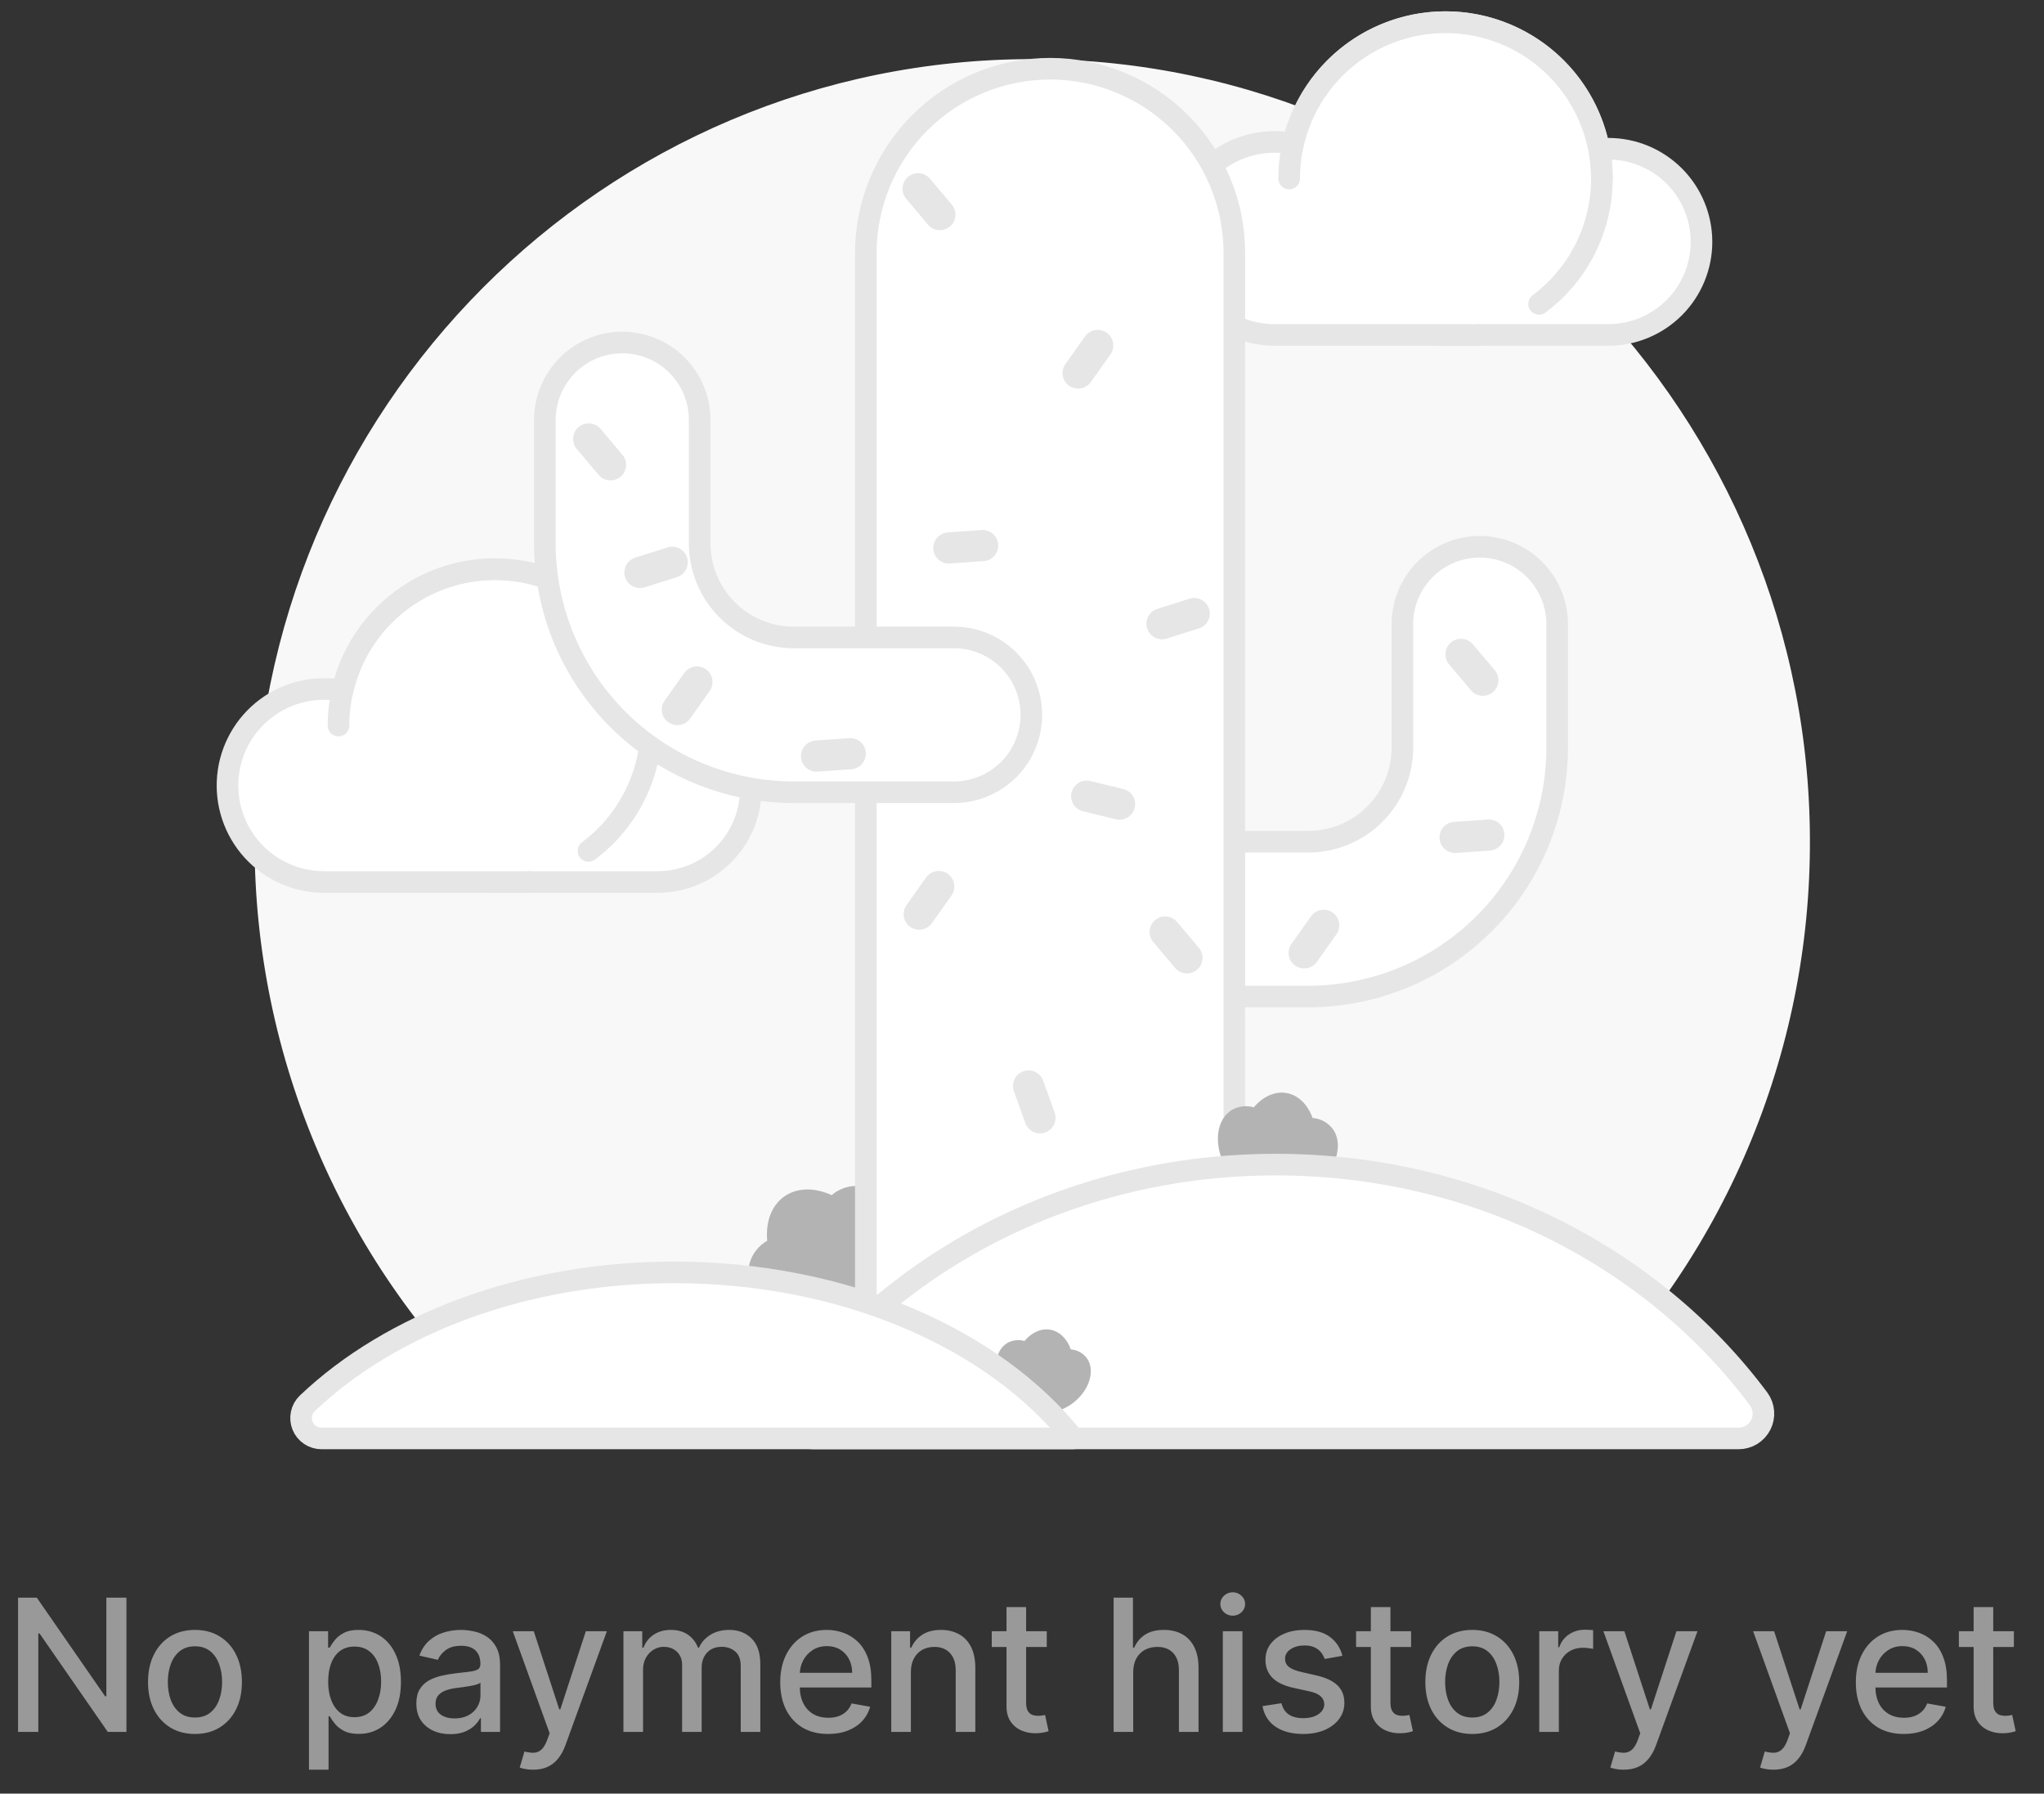 <svg width="155" height="136" viewBox="0 0 155 136" fill="none" xmlns="http://www.w3.org/2000/svg">
<rect x="0" y="0" width="155" height="136" fill="#333333" stroke="none"/>
<path d="M43.341 109.322H113.212C115.133 109.327 116.984 108.601 118.395 107.291C124.281 101.808 128.99 95.172 132.232 87.791C135.474 80.41 137.181 72.439 137.247 64.37C137.548 31.558 111.036 4.56 78.419 4.483C45.785 4.405 19.305 30.997 19.305 63.81C19.295 71.977 20.967 80.058 24.214 87.543C27.461 95.028 32.214 101.756 38.173 107.303C39.581 108.607 41.426 109.329 43.341 109.322Z" fill="#F8F8F8"/>
<path d="M65.118 89.93C64.369 89.882 63.633 90.131 63.067 90.622C61.796 90.036 60.464 90.022 59.472 90.724C58.481 91.425 58.05 92.685 58.179 94.079C57.527 94.448 57.047 95.06 56.842 95.781C56.363 97.625 58.024 99.653 60.553 100.311C62.377 100.785 64.149 100.414 65.178 99.482C65.416 99.361 65.635 99.206 65.828 99.022C67.05 98.363 67.99 96.815 68.151 94.938C68.374 92.334 67.016 90.092 65.118 89.93Z" fill="#B3B3B3"/>
<path d="M121.964 11.279C121.037 11.279 120.119 11.462 119.263 11.817C118.406 12.171 117.628 12.691 116.973 13.347C116.317 14.002 115.797 14.78 115.443 15.637C115.088 16.493 114.905 17.411 114.905 18.338C114.905 18.343 114.906 18.347 114.906 18.352L109.617 17.3V25.396H121.964C122.891 25.397 123.81 25.215 124.667 24.86C125.523 24.506 126.302 23.986 126.958 23.331C127.614 22.675 128.134 21.897 128.489 21.04C128.844 20.183 129.027 19.265 129.027 18.338C129.027 17.411 128.844 16.492 128.489 15.636C128.134 14.779 127.614 14.001 126.958 13.345C126.302 12.69 125.523 12.17 124.667 11.815C123.81 11.461 122.891 11.279 121.964 11.279V11.279Z" fill="white" stroke="#E6E6E6" stroke-width="1.638" stroke-miterlimit="10"/>
<mask id="path-4-inside-1_1021_4105" fill="white">
<path d="M116.712 23.041C118.242 21.898 119.474 20.403 120.302 18.682C121.13 16.961 121.53 15.065 121.469 13.156C121.407 11.247 120.886 9.381 119.948 7.717C119.011 6.053 117.686 4.64 116.085 3.598C114.484 2.556 112.656 1.916 110.755 1.733C108.853 1.549 106.936 1.827 105.166 2.544C103.395 3.26 101.824 4.394 100.586 5.848C99.347 7.302 98.478 9.033 98.052 10.895C97.051 10.701 96.02 10.717 95.025 10.945C94.031 11.172 93.095 11.605 92.278 12.215C91.46 12.825 90.779 13.6 90.279 14.489C89.778 15.378 89.469 16.362 89.372 17.377C89.274 18.393 89.389 19.417 89.711 20.386C90.033 21.354 90.553 22.244 91.239 22.999C91.925 23.754 92.761 24.358 93.694 24.77C94.627 25.183 95.636 25.397 96.656 25.397H109.616"/>
</mask>
<path d="M116.712 23.041C118.242 21.898 119.474 20.403 120.302 18.682C121.13 16.961 121.53 15.065 121.469 13.156C121.407 11.247 120.886 9.381 119.948 7.717C119.011 6.053 117.686 4.64 116.085 3.598C114.484 2.556 112.656 1.916 110.755 1.733C108.853 1.549 106.936 1.827 105.166 2.544C103.395 3.26 101.824 4.394 100.586 5.848C99.347 7.302 98.478 9.033 98.052 10.895C97.051 10.701 96.02 10.717 95.025 10.945C94.031 11.172 93.095 11.605 92.278 12.215C91.46 12.825 90.779 13.6 90.279 14.489C89.778 15.378 89.469 16.362 89.372 17.377C89.274 18.393 89.389 19.417 89.711 20.386C90.033 21.354 90.553 22.244 91.239 22.999C91.925 23.754 92.761 24.358 93.694 24.77C94.627 25.183 95.636 25.397 96.656 25.397H109.616" fill="white"/>
<path d="M98.052 10.895L98 11.163L98.26 11.214L98.319 10.956L98.052 10.895ZM96.656 25.397V25.124H96.656L96.656 25.397ZM116.875 23.26C118.44 22.091 119.7 20.561 120.548 18.8L120.056 18.563C119.247 20.245 118.043 21.706 116.548 22.822L116.875 23.26ZM120.548 18.8C121.395 17.039 121.805 15.1 121.742 13.147L121.196 13.165C121.256 15.03 120.865 16.882 120.056 18.563L120.548 18.8ZM121.742 13.147C121.679 11.194 121.145 9.286 120.186 7.583L119.711 7.851C120.626 9.477 121.136 11.3 121.196 13.165L121.742 13.147ZM120.186 7.583C119.227 5.881 117.871 4.435 116.234 3.369L115.936 3.827C117.5 4.845 118.795 6.225 119.711 7.851L120.186 7.583ZM116.234 3.369C114.596 2.303 112.726 1.649 110.781 1.461L110.728 2.004C112.586 2.184 114.372 2.809 115.936 3.827L116.234 3.369ZM110.781 1.461C108.836 1.273 106.874 1.558 105.063 2.291L105.268 2.797C106.998 2.097 108.871 1.825 110.728 2.004L110.781 1.461ZM105.063 2.291C103.252 3.024 101.645 4.183 100.378 5.671L100.793 6.025C102.003 4.604 103.538 3.497 105.268 2.797L105.063 2.291ZM100.378 5.671C99.111 7.158 98.222 8.93 97.786 10.834L98.319 10.956C98.734 9.137 99.584 7.445 100.793 6.025L100.378 5.671ZM98.105 10.627C97.066 10.425 95.996 10.443 94.965 10.678L95.086 11.211C96.044 10.992 97.036 10.976 98 11.163L98.105 10.627ZM94.965 10.678C93.933 10.914 92.962 11.363 92.114 11.996L92.441 12.434C93.228 11.846 94.129 11.43 95.086 11.211L94.965 10.678ZM92.114 11.996C91.266 12.629 90.56 13.433 90.041 14.355L90.517 14.623C90.999 13.767 91.654 13.021 92.441 12.434L92.114 11.996ZM90.041 14.355C89.522 15.277 89.201 16.298 89.1 17.351L89.643 17.403C89.737 16.426 90.035 15.479 90.517 14.623L90.041 14.355ZM89.1 17.351C88.998 18.404 89.118 19.467 89.452 20.472L89.97 20.299C89.66 19.367 89.549 18.381 89.643 17.403L89.1 17.351ZM89.452 20.472C89.785 21.476 90.325 22.399 91.037 23.183L91.441 22.816C90.781 22.088 90.28 21.232 89.97 20.299L89.452 20.472ZM91.037 23.183C91.748 23.966 92.616 24.592 93.584 25.02L93.805 24.521C92.906 24.123 92.101 23.543 91.441 22.816L91.037 23.183ZM93.584 25.02C94.551 25.448 95.598 25.67 96.656 25.67L96.656 25.124C95.674 25.124 94.703 24.918 93.805 24.521L93.584 25.02ZM96.656 25.67H109.616V25.124H96.656V25.67Z" fill="#E6E6E6" mask="url(#path-4-inside-1_1021_4105)"/>
<path d="M116.712 23.041C118.242 21.898 119.474 20.403 120.302 18.682C121.13 16.961 121.53 15.065 121.469 13.156C121.407 11.247 120.886 9.381 119.948 7.717C119.011 6.053 117.686 4.64 116.085 3.598C114.484 2.556 112.656 1.916 110.755 1.733C108.853 1.549 106.936 1.827 105.166 2.544C103.395 3.26 101.824 4.394 100.586 5.848C99.347 7.302 98.478 9.033 98.052 10.895C97.051 10.701 96.02 10.717 95.025 10.945C94.031 11.172 93.095 11.605 92.278 12.215C91.46 12.825 90.779 13.6 90.279 14.489C89.778 15.378 89.469 16.362 89.372 17.377C89.274 18.393 89.389 19.417 89.711 20.386C90.033 21.354 90.553 22.244 91.239 22.999C91.925 23.754 92.761 24.358 93.694 24.77C94.627 25.183 95.636 25.397 96.656 25.397H112.181" stroke="#E6E6E6" stroke-width="1.638" stroke-linecap="round" stroke-linejoin="round"/>
<path d="M97.758 13.537C97.758 10.392 99.007 7.375 101.231 5.151C103.455 2.927 106.472 1.678 109.617 1.678C112.763 1.678 115.779 2.927 118.003 5.151C120.227 7.375 121.477 10.392 121.477 13.537" stroke="#E6E6E6" stroke-width="1.638" stroke-linecap="round" stroke-linejoin="round"/>
<path d="M49.876 52.759C48.949 52.759 48.031 52.942 47.175 53.297C46.319 53.651 45.54 54.171 44.885 54.827C44.23 55.482 43.709 56.26 43.355 57.117C43 57.973 42.818 58.891 42.818 59.818C42.818 59.823 42.818 59.827 42.818 59.832L37.529 58.78V66.876H49.876C51.748 66.876 53.544 66.133 54.867 64.809C56.191 63.485 56.935 61.69 56.935 59.818C56.935 57.946 56.191 56.15 54.867 54.827C53.544 53.503 51.748 52.759 49.876 52.759Z" fill="white" stroke="#E6E6E6" stroke-width="1.638" stroke-miterlimit="10"/>
<mask id="path-9-inside-2_1021_4105" fill="white">
<path d="M44.624 64.521C46.154 63.378 47.386 61.883 48.214 60.162C49.042 58.441 49.443 56.545 49.381 54.636C49.32 52.727 48.798 50.861 47.861 49.197C46.923 47.533 45.598 46.12 43.997 45.078C42.396 44.036 40.568 43.396 38.667 43.213C36.766 43.029 34.848 43.307 33.078 44.024C31.307 44.74 29.736 45.874 28.498 47.328C27.259 48.782 26.39 50.513 25.965 52.375C24.963 52.181 23.932 52.197 22.938 52.425C21.943 52.652 21.007 53.085 20.19 53.695C19.372 54.305 18.691 55.08 18.191 55.969C17.691 56.858 17.381 57.842 17.284 58.857C17.186 59.873 17.302 60.897 17.623 61.865C17.945 62.834 18.465 63.724 19.151 64.479C19.837 65.234 20.673 65.838 21.606 66.251C22.539 66.663 23.548 66.877 24.568 66.877H37.528"/>
</mask>
<path d="M44.624 64.521C46.154 63.378 47.386 61.883 48.214 60.162C49.042 58.441 49.443 56.545 49.381 54.636C49.32 52.727 48.798 50.861 47.861 49.197C46.923 47.533 45.598 46.12 43.997 45.078C42.396 44.036 40.568 43.396 38.667 43.213C36.766 43.029 34.848 43.307 33.078 44.024C31.307 44.74 29.736 45.874 28.498 47.328C27.259 48.782 26.39 50.513 25.965 52.375C24.963 52.181 23.932 52.197 22.938 52.425C21.943 52.652 21.007 53.085 20.19 53.695C19.372 54.305 18.691 55.08 18.191 55.969C17.691 56.858 17.381 57.842 17.284 58.857C17.186 59.873 17.302 60.897 17.623 61.865C17.945 62.834 18.465 63.724 19.151 64.479C19.837 65.234 20.673 65.838 21.606 66.251C22.539 66.663 23.548 66.877 24.568 66.877H37.528" fill="white"/>
<path d="M25.965 52.375L25.913 52.643L26.172 52.694L26.231 52.436L25.965 52.375ZM24.568 66.877V66.604H24.568L24.568 66.877ZM44.787 64.74C46.353 63.571 47.613 62.041 48.46 60.28L47.968 60.043C47.159 61.725 45.955 63.186 44.46 64.302L44.787 64.74ZM48.46 60.28C49.307 58.519 49.717 56.58 49.654 54.627L49.108 54.645C49.168 56.51 48.777 58.362 47.968 60.043L48.46 60.28ZM49.654 54.627C49.591 52.674 49.057 50.766 48.098 49.063L47.623 49.331C48.538 50.957 49.048 52.78 49.108 54.645L49.654 54.627ZM48.098 49.063C47.139 47.361 45.784 45.915 44.146 44.849L43.848 45.307C45.412 46.325 46.707 47.705 47.623 49.331L48.098 49.063ZM44.146 44.849C42.508 43.783 40.638 43.129 38.693 42.941L38.64 43.484C40.498 43.664 42.284 44.289 43.848 45.307L44.146 44.849ZM38.693 42.941C36.748 42.753 34.787 43.038 32.975 43.771L33.18 44.277C34.91 43.577 36.783 43.305 38.64 43.484L38.693 42.941ZM32.975 43.771C31.164 44.504 29.557 45.663 28.29 47.151L28.706 47.505C29.915 46.084 31.451 44.977 33.18 44.277L32.975 43.771ZM28.29 47.151C27.023 48.638 26.134 50.41 25.698 52.314L26.231 52.436C26.647 50.617 27.496 48.925 28.706 47.505L28.29 47.151ZM26.017 52.107C24.978 51.905 23.908 51.923 22.877 52.158L22.998 52.691C23.956 52.472 24.948 52.456 25.913 52.643L26.017 52.107ZM22.877 52.158C21.845 52.394 20.874 52.843 20.026 53.476L20.353 53.914C21.14 53.326 22.041 52.91 22.998 52.691L22.877 52.158ZM20.026 53.476C19.178 54.109 18.472 54.913 17.953 55.835L18.429 56.103C18.911 55.247 19.566 54.501 20.353 53.914L20.026 53.476ZM17.953 55.835C17.434 56.757 17.113 57.778 17.012 58.831L17.555 58.883C17.65 57.906 17.947 56.959 18.429 56.103L17.953 55.835ZM17.012 58.831C16.91 59.884 17.03 60.947 17.364 61.952L17.882 61.779C17.573 60.847 17.461 59.861 17.555 58.883L17.012 58.831ZM17.364 61.952C17.698 62.956 18.238 63.879 18.949 64.663L19.353 64.296C18.693 63.569 18.192 62.712 17.882 61.779L17.364 61.952ZM18.949 64.663C19.66 65.446 20.528 66.072 21.496 66.5L21.717 66.001C20.819 65.603 20.014 65.022 19.353 64.296L18.949 64.663ZM21.496 66.5C22.463 66.928 23.51 67.15 24.568 67.15L24.568 66.604C23.586 66.604 22.615 66.398 21.717 66.001L21.496 66.5ZM24.568 67.15H37.528V66.604H24.568V67.15Z" fill="#E6E6E6" mask="url(#path-9-inside-2_1021_4105)"/>
<path d="M44.624 64.521C46.154 63.378 47.386 61.883 48.214 60.162C49.042 58.441 49.443 56.545 49.381 54.636C49.32 52.727 48.798 50.861 47.861 49.197C46.923 47.533 45.598 46.12 43.997 45.078C42.396 44.036 40.568 43.396 38.667 43.213C36.766 43.029 34.848 43.307 33.078 44.024C31.307 44.74 29.736 45.874 28.498 47.328C27.259 48.782 26.39 50.513 25.965 52.375C24.963 52.181 23.932 52.197 22.938 52.425C21.943 52.652 21.007 53.085 20.19 53.695C19.372 54.305 18.691 55.08 18.191 55.969C17.691 56.858 17.381 57.842 17.284 58.857C17.186 59.873 17.302 60.897 17.623 61.865C17.945 62.834 18.465 63.724 19.151 64.479C19.837 65.234 20.673 65.838 21.606 66.251C22.539 66.663 23.548 66.877 24.568 66.877H40.093" stroke="#E6E6E6" stroke-width="1.638" stroke-linecap="round" stroke-linejoin="round"/>
<path d="M25.668 55.017C25.668 53.46 25.975 51.918 26.571 50.479C27.167 49.04 28.04 47.733 29.142 46.631C30.243 45.53 31.55 44.657 32.989 44.06C34.428 43.465 35.97 43.158 37.528 43.158C39.085 43.158 40.627 43.465 42.066 44.06C43.505 44.657 44.812 45.53 45.913 46.631C47.015 47.733 47.888 49.04 48.484 50.479C49.08 51.918 49.387 53.46 49.387 55.017" stroke="#E6E6E6" stroke-width="1.638" stroke-linecap="round" stroke-linejoin="round"/>
<path d="M99.222 75.562H87.063C85.507 75.562 84.013 74.943 82.913 73.842C81.812 72.742 81.193 71.249 81.193 69.692C81.193 68.135 81.812 66.642 82.913 65.541C84.013 64.44 85.507 63.822 87.063 63.822H99.222C101.11 63.82 102.92 63.069 104.255 61.734C105.59 60.398 106.341 58.588 106.344 56.7V47.328C106.344 45.771 106.962 44.278 108.063 43.177C109.164 42.076 110.657 41.458 112.213 41.458C113.77 41.458 115.263 42.076 116.364 43.177C117.465 44.278 118.083 45.771 118.083 47.328V56.7C118.078 61.701 116.089 66.495 112.553 70.031C109.017 73.567 104.222 75.556 99.222 75.562Z" fill="white" stroke="#E6E6E6" stroke-width="1.638" stroke-linecap="round" stroke-linejoin="round"/>
<path d="M79.63 5.211H79.63C83.336 5.211 86.89 6.684 89.51 9.304C92.131 11.924 93.603 15.478 93.603 19.184V105.253H65.658V19.184C65.658 15.478 67.13 11.924 69.751 9.304C72.371 6.684 75.925 5.211 79.63 5.211Z" fill="white" stroke="#E6E6E6" stroke-width="1.638" stroke-linecap="round" stroke-linejoin="round"/>
<path d="M72.338 60.072H60.18C55.179 60.067 50.385 58.078 46.849 54.542C43.313 51.006 41.324 46.212 41.318 41.211V31.839C41.318 30.282 41.937 28.789 43.038 27.688C44.139 26.587 45.632 25.969 47.188 25.969C48.745 25.969 50.238 26.587 51.339 27.688C52.44 28.789 53.058 30.282 53.058 31.839V41.211C53.06 43.099 53.811 44.909 55.147 46.244C56.482 47.58 58.292 48.331 60.18 48.333H72.338C73.895 48.333 75.388 48.951 76.489 50.052C77.59 51.153 78.208 52.646 78.208 54.203C78.208 55.759 77.59 57.252 76.489 58.353C75.388 59.454 73.895 60.072 72.338 60.072L72.338 60.072Z" fill="white" stroke="#E6E6E6" stroke-width="1.638" stroke-linecap="round" stroke-linejoin="round"/>
<path d="M68.857 13.41L68.857 13.41C68.359 13.831 68.296 14.575 68.716 15.073L70.371 17.035C70.791 17.533 71.536 17.596 72.034 17.176L72.034 17.176C72.532 16.755 72.596 16.011 72.175 15.512L70.52 13.551C70.1 13.053 69.356 12.99 68.857 13.41Z" fill="#E6E6E6"/>
<path d="M111.694 48.856C111.274 48.358 110.529 48.294 110.031 48.715C109.533 49.135 109.47 49.88 109.89 50.378L111.545 52.339C111.965 52.838 112.71 52.901 113.208 52.48C113.706 52.06 113.769 51.315 113.349 50.817L111.694 48.856Z" fill="#E6E6E6"/>
<path d="M87.594 69.765L87.594 69.765C87.095 70.186 87.032 70.93 87.453 71.428L89.107 73.39C89.528 73.888 90.272 73.951 90.77 73.531L90.77 73.531C91.269 73.11 91.332 72.366 90.912 71.867L89.257 69.906C88.837 69.408 88.092 69.345 87.594 69.765Z" fill="#E6E6E6"/>
<path d="M90.917 47.646C91.539 47.45 91.884 46.787 91.687 46.165C91.491 45.544 90.828 45.199 90.206 45.395L87.76 46.167C87.138 46.364 86.793 47.026 86.989 47.648C87.185 48.27 87.848 48.615 88.47 48.419L90.917 47.646Z" fill="#E6E6E6"/>
<path d="M52.101 42.279L52.101 42.279C51.905 41.658 51.242 41.313 50.62 41.509L48.173 42.282C47.552 42.478 47.207 43.141 47.403 43.762L47.403 43.762C47.599 44.384 48.263 44.729 48.884 44.533L51.331 43.76C51.953 43.564 52.298 42.901 52.101 42.279Z" fill="#E6E6E6"/>
<path d="M79.264 85.867L79.264 85.867C79.878 85.646 80.196 84.97 79.975 84.357L79.107 81.942C78.886 81.329 78.21 81.01 77.597 81.231L77.597 81.231C76.983 81.452 76.665 82.128 76.886 82.741L77.754 85.156C77.975 85.769 78.651 86.088 79.264 85.867Z" fill="#E6E6E6"/>
<path d="M74.597 42.544C75.247 42.498 75.737 41.934 75.691 41.284C75.645 40.634 75.08 40.144 74.43 40.19L71.871 40.371C71.22 40.417 70.73 40.981 70.776 41.632C70.822 42.282 71.387 42.772 72.037 42.726L74.597 42.544Z" fill="#E6E6E6"/>
<path d="M112.983 64.493C113.634 64.447 114.123 63.882 114.077 63.232C114.031 62.582 113.467 62.092 112.817 62.138L110.257 62.319C109.607 62.365 109.117 62.929 109.163 63.58C109.209 64.23 109.774 64.72 110.424 64.674L112.983 64.493Z" fill="#E6E6E6"/>
<path d="M47.057 36.146L47.057 36.146C47.555 35.725 47.618 34.981 47.198 34.483L45.543 32.522C45.123 32.023 44.378 31.96 43.88 32.38L43.88 32.38C43.382 32.801 43.319 33.545 43.739 34.044L45.394 36.005C45.814 36.503 46.559 36.566 47.057 36.146Z" fill="#E6E6E6"/>
<path d="M86.046 61.25L86.046 61.25C86.2 60.617 85.811 59.979 85.177 59.825L82.683 59.221C82.049 59.068 81.412 59.457 81.258 60.091L81.258 60.091C81.105 60.725 81.494 61.363 82.128 61.516L84.622 62.12C85.255 62.273 85.893 61.884 86.046 61.25Z" fill="#E6E6E6"/>
<path d="M64.561 58.326C65.212 58.28 65.702 57.715 65.656 57.065C65.61 56.415 65.045 55.925 64.395 55.971L61.835 56.152C61.185 56.198 60.695 56.763 60.741 57.413C60.787 58.063 61.352 58.553 62.002 58.507L64.561 58.326Z" fill="#E6E6E6"/>
<path d="M80.794 27.602C80.416 28.134 80.541 28.871 81.073 29.248C81.604 29.626 82.341 29.501 82.719 28.969L84.204 26.877C84.582 26.346 84.457 25.609 83.925 25.231C83.394 24.854 82.657 24.979 82.28 25.51L80.794 27.602Z" fill="#E6E6E6"/>
<path d="M50.682 54.767L50.682 54.767C51.214 55.144 51.95 55.019 52.328 54.488L53.814 52.396C54.191 51.864 54.066 51.127 53.535 50.75L53.535 50.75C53.003 50.373 52.266 50.497 51.889 51.029L50.403 53.121C50.026 53.653 50.151 54.389 50.682 54.767Z" fill="#E6E6E6"/>
<path d="M97.933 71.569C97.555 72.101 97.68 72.838 98.212 73.215C98.743 73.593 99.48 73.468 99.857 72.936L101.343 70.844C101.72 70.312 101.596 69.576 101.064 69.198C100.533 68.821 99.796 68.946 99.418 69.477L97.933 71.569Z" fill="#E6E6E6"/>
<path d="M69.02 70.276L69.02 70.276C69.552 70.653 70.288 70.529 70.666 69.997L72.152 67.905C72.529 67.374 72.404 66.637 71.873 66.259L71.873 66.259C71.341 65.882 70.604 66.007 70.227 66.538L68.741 68.63C68.364 69.162 68.489 69.899 69.02 70.276Z" fill="#E6E6E6"/>
<path d="M100.992 85.506C100.622 85.077 100.097 84.811 99.532 84.767C99.175 83.77 98.477 83.044 97.574 82.881C96.67 82.717 95.762 83.152 95.079 83.96C94.534 83.804 93.949 83.869 93.452 84.141C92.203 84.859 91.989 86.829 92.974 88.542C93.684 89.777 94.822 90.537 95.871 90.598C96.062 90.662 96.261 90.698 96.463 90.705C97.466 91.016 98.799 90.703 99.897 89.795C101.419 88.537 101.91 86.616 100.992 85.506Z" fill="#B3B3B3"/>
<path d="M131.84 109.067C132.187 109.068 132.529 108.972 132.825 108.791C133.122 108.609 133.362 108.349 133.52 108.039C133.678 107.729 133.746 107.382 133.718 107.035C133.69 106.689 133.567 106.357 133.361 106.076C125.372 95.346 111.955 88.305 96.748 88.305C81.541 88.305 68.124 95.346 60.134 106.076C59.929 106.357 59.806 106.689 59.778 107.035C59.75 107.382 59.818 107.729 59.976 108.039C60.134 108.349 60.374 108.609 60.671 108.791C60.967 108.972 61.308 109.068 61.656 109.067H131.84Z" fill="white" stroke="#E6E6E6" stroke-width="1.638" stroke-linecap="round" stroke-linejoin="round"/>
<path d="M81.202 102.314C80.92 101.528 80.369 100.955 79.656 100.826C78.944 100.697 78.227 101.041 77.688 101.678C77.258 101.555 76.797 101.606 76.404 101.82C75.419 102.387 75.25 103.941 76.027 105.293C76.587 106.267 77.485 106.867 78.313 106.915C78.463 106.966 78.621 106.994 78.78 107C79.571 107.245 80.623 106.998 81.489 106.282C82.691 105.289 83.078 103.773 82.353 102.898C82.061 102.559 81.647 102.35 81.202 102.314Z" fill="#B3B3B3"/>
<path d="M81.394 109.067C75.433 101.551 64.114 96.477 51.129 96.477C39.742 96.477 29.636 100.38 23.302 106.408C23.08 106.622 22.927 106.898 22.864 107.2C22.8 107.501 22.828 107.815 22.943 108.101C23.059 108.387 23.258 108.631 23.514 108.803C23.769 108.975 24.071 109.067 24.379 109.067L81.394 109.067Z" fill="white" stroke="#E6E6E6" stroke-width="1.638" stroke-linecap="round" stroke-linejoin="round"/>
<path d="M9.587 121.14V131.322H8.175L2.999 123.855H2.905V131.322H1.369V121.14H2.79L7.971 128.618H8.065V121.14H9.587ZM14.785 131.476C14.069 131.476 13.444 131.312 12.911 130.984C12.377 130.656 11.963 130.197 11.668 129.607C11.373 129.017 11.225 128.328 11.225 127.539C11.225 126.747 11.373 126.054 11.668 125.461C11.963 124.867 12.377 124.407 12.911 124.079C13.444 123.751 14.069 123.586 14.785 123.586C15.501 123.586 16.126 123.751 16.659 124.079C17.193 124.407 17.607 124.867 17.902 125.461C18.197 126.054 18.345 126.747 18.345 127.539C18.345 128.328 18.197 129.017 17.902 129.607C17.607 130.197 17.193 130.656 16.659 130.984C16.126 131.312 15.501 131.476 14.785 131.476ZM14.79 130.229C15.254 130.229 15.638 130.106 15.943 129.861C16.248 129.615 16.474 129.289 16.619 128.881C16.769 128.474 16.843 128.024 16.843 127.534C16.843 127.047 16.769 126.599 16.619 126.192C16.474 125.781 16.248 125.451 15.943 125.202C15.638 124.954 15.254 124.829 14.79 124.829C14.322 124.829 13.935 124.954 13.627 125.202C13.322 125.451 13.095 125.781 12.945 126.192C12.8 126.599 12.727 127.047 12.727 127.534C12.727 128.024 12.8 128.474 12.945 128.881C13.095 129.289 13.322 129.615 13.627 129.861C13.935 130.106 14.322 130.229 14.79 130.229ZM23.429 134.186V123.686H24.881V124.924H25.005C25.091 124.765 25.215 124.581 25.378 124.372C25.54 124.163 25.765 123.981 26.054 123.825C26.342 123.666 26.723 123.586 27.197 123.586C27.814 123.586 28.364 123.742 28.848 124.054C29.332 124.365 29.711 124.814 29.986 125.401C30.265 125.988 30.404 126.694 30.404 127.519C30.404 128.344 30.267 129.052 29.991 129.642C29.716 130.229 29.338 130.681 28.858 130.999C28.377 131.314 27.829 131.471 27.212 131.471C26.748 131.471 26.369 131.394 26.074 131.238C25.782 131.082 25.553 130.9 25.388 130.691C25.222 130.482 25.094 130.296 25.005 130.134H24.915V134.186H23.429ZM24.886 127.504C24.886 128.041 24.963 128.512 25.119 128.916C25.275 129.32 25.5 129.637 25.795 129.866C26.09 130.091 26.452 130.204 26.879 130.204C27.323 130.204 27.695 130.086 27.993 129.851C28.291 129.612 28.517 129.289 28.669 128.881C28.825 128.474 28.903 128.015 28.903 127.504C28.903 127 28.826 126.548 28.674 126.147C28.525 125.746 28.299 125.429 27.998 125.197C27.7 124.965 27.327 124.849 26.879 124.849C26.448 124.849 26.084 124.96 25.785 125.182C25.491 125.404 25.267 125.714 25.114 126.112C24.962 126.51 24.886 126.974 24.886 127.504ZM34.152 131.491C33.668 131.491 33.23 131.402 32.839 131.223C32.448 131.041 32.138 130.777 31.91 130.432C31.684 130.088 31.572 129.665 31.572 129.165C31.572 128.734 31.654 128.379 31.82 128.101C31.986 127.822 32.21 127.602 32.491 127.439C32.773 127.277 33.088 127.154 33.436 127.072C33.784 126.989 34.139 126.926 34.5 126.883C34.957 126.83 35.328 126.787 35.614 126.753C35.898 126.717 36.106 126.659 36.235 126.579C36.364 126.5 36.429 126.371 36.429 126.192V126.157C36.429 125.723 36.306 125.386 36.061 125.148C35.819 124.909 35.458 124.79 34.977 124.79C34.477 124.79 34.082 124.901 33.794 125.123C33.509 125.341 33.312 125.585 33.202 125.854L31.805 125.535C31.971 125.071 32.213 124.697 32.531 124.412C32.853 124.123 33.222 123.915 33.64 123.785C34.057 123.653 34.496 123.586 34.957 123.586C35.262 123.586 35.585 123.623 35.927 123.696C36.271 123.765 36.593 123.895 36.891 124.084C37.193 124.273 37.44 124.543 37.632 124.894C37.824 125.242 37.92 125.694 37.92 126.251V131.322H36.469V130.278H36.409C36.313 130.47 36.169 130.659 35.976 130.845C35.784 131.031 35.537 131.185 35.236 131.307C34.934 131.43 34.573 131.491 34.152 131.491ZM34.475 130.298C34.886 130.298 35.237 130.217 35.529 130.055C35.824 129.892 36.048 129.68 36.2 129.418C36.356 129.153 36.434 128.87 36.434 128.568V127.584C36.381 127.637 36.278 127.686 36.126 127.733C35.976 127.776 35.806 127.814 35.614 127.847C35.421 127.877 35.234 127.905 35.052 127.932C34.869 127.955 34.717 127.975 34.594 127.991C34.306 128.028 34.042 128.089 33.804 128.175C33.569 128.261 33.38 128.386 33.237 128.548C33.098 128.707 33.028 128.919 33.028 129.184C33.028 129.552 33.164 129.831 33.436 130.02C33.708 130.205 34.054 130.298 34.475 130.298ZM40.426 134.186C40.204 134.186 40.002 134.168 39.82 134.131C39.638 134.098 39.502 134.062 39.412 134.022L39.77 132.804C40.042 132.877 40.284 132.908 40.496 132.898C40.708 132.888 40.895 132.809 41.058 132.66C41.224 132.51 41.369 132.267 41.495 131.929L41.679 131.422L38.885 123.686H40.476L42.41 129.612H42.49L44.424 123.686H46.02L42.872 132.341C42.727 132.739 42.541 133.076 42.316 133.351C42.09 133.629 41.822 133.838 41.51 133.977C41.199 134.116 40.837 134.186 40.426 134.186ZM47.276 131.322V123.686H48.703V124.929H48.798C48.957 124.508 49.217 124.18 49.578 123.944C49.94 123.706 50.372 123.586 50.876 123.586C51.386 123.586 51.814 123.706 52.159 123.944C52.507 124.183 52.764 124.511 52.929 124.929H53.009C53.191 124.521 53.481 124.196 53.879 123.954C54.276 123.709 54.75 123.586 55.301 123.586C55.993 123.586 56.558 123.804 56.996 124.238C57.437 124.672 57.657 125.327 57.657 126.202V131.322H56.171V126.341C56.171 125.824 56.03 125.449 55.748 125.217C55.466 124.985 55.13 124.869 54.739 124.869C54.255 124.869 53.879 125.018 53.61 125.317C53.342 125.612 53.208 125.991 53.208 126.455V131.322H51.726V126.246C51.726 125.832 51.597 125.499 51.338 125.247C51.08 124.995 50.743 124.869 50.329 124.869C50.047 124.869 49.787 124.944 49.548 125.093C49.313 125.239 49.123 125.443 48.977 125.704C48.834 125.966 48.763 126.269 48.763 126.614V131.322H47.276ZM62.801 131.476C62.048 131.476 61.4 131.316 60.857 130.994C60.317 130.669 59.899 130.214 59.604 129.627C59.312 129.037 59.166 128.346 59.166 127.554C59.166 126.772 59.312 126.082 59.604 125.486C59.899 124.889 60.31 124.423 60.837 124.089C61.367 123.754 61.987 123.586 62.696 123.586C63.127 123.586 63.545 123.658 63.949 123.8C64.353 123.943 64.716 124.166 65.038 124.471C65.359 124.776 65.613 125.172 65.799 125.66C65.984 126.144 66.077 126.732 66.077 127.425V127.952H60.007V126.838H64.62C64.62 126.447 64.541 126.1 64.382 125.799C64.223 125.494 63.999 125.254 63.711 125.078C63.425 124.902 63.091 124.814 62.706 124.814C62.289 124.814 61.924 124.917 61.612 125.123C61.304 125.325 61.066 125.59 60.897 125.918C60.731 126.243 60.648 126.596 60.648 126.977V127.847C60.648 128.358 60.737 128.792 60.916 129.15C61.099 129.508 61.352 129.781 61.677 129.97C62.002 130.156 62.381 130.248 62.816 130.248C63.097 130.248 63.354 130.209 63.586 130.129C63.818 130.046 64.019 129.924 64.188 129.761C64.357 129.599 64.486 129.398 64.576 129.16L65.983 129.413C65.87 129.827 65.668 130.19 65.376 130.502C65.088 130.81 64.725 131.05 64.287 131.223C63.853 131.392 63.358 131.476 62.801 131.476ZM69.073 126.788V131.322H67.586V123.686H69.013V124.929H69.108C69.283 124.524 69.558 124.2 69.933 123.954C70.311 123.709 70.786 123.586 71.36 123.586C71.88 123.586 72.336 123.696 72.727 123.915C73.118 124.13 73.421 124.452 73.637 124.879C73.852 125.307 73.96 125.835 73.96 126.465V131.322H72.473V126.644C72.473 126.09 72.329 125.658 72.041 125.346C71.752 125.032 71.356 124.874 70.853 124.874C70.508 124.874 70.201 124.949 69.933 125.098C69.668 125.247 69.457 125.466 69.302 125.754C69.149 126.039 69.073 126.384 69.073 126.788ZM79.378 123.686V124.879H75.207V123.686H79.378ZM76.326 121.856H77.812V129.08C77.812 129.368 77.855 129.586 77.941 129.731C78.028 129.874 78.139 129.972 78.274 130.025C78.414 130.074 78.564 130.099 78.727 130.099C78.846 130.099 78.951 130.091 79.04 130.074C79.13 130.058 79.199 130.045 79.249 130.035L79.517 131.263C79.431 131.296 79.308 131.329 79.149 131.362C78.99 131.398 78.791 131.418 78.553 131.422C78.162 131.428 77.797 131.359 77.459 131.213C77.121 131.067 76.848 130.842 76.639 130.537C76.43 130.232 76.326 129.849 76.326 129.388V121.856ZM85.934 126.788V131.322H84.448V121.14H85.914V124.929H86.009C86.188 124.518 86.461 124.191 86.829 123.949C87.197 123.707 87.677 123.586 88.271 123.586C88.794 123.586 89.252 123.694 89.643 123.91C90.037 124.125 90.342 124.447 90.558 124.874C90.776 125.298 90.886 125.829 90.886 126.465V131.322H89.399V126.644C89.399 126.084 89.255 125.65 88.967 125.341C88.678 125.03 88.277 124.874 87.764 124.874C87.412 124.874 87.097 124.949 86.819 125.098C86.544 125.247 86.327 125.466 86.168 125.754C86.012 126.039 85.934 126.384 85.934 126.788ZM92.729 131.322V123.686H94.216V131.322H92.729ZM93.48 122.508C93.222 122.508 93 122.421 92.814 122.249C92.632 122.073 92.54 121.865 92.54 121.623C92.54 121.377 92.632 121.169 92.814 120.996C93 120.821 93.222 120.733 93.48 120.733C93.739 120.733 93.959 120.821 94.141 120.996C94.327 121.169 94.42 121.377 94.42 121.623C94.42 121.865 94.327 122.073 94.141 122.249C93.959 122.421 93.739 122.508 93.48 122.508ZM101.798 125.55L100.451 125.789C100.394 125.617 100.305 125.452 100.182 125.297C100.063 125.141 99.901 125.013 99.695 124.914C99.49 124.814 99.233 124.765 98.924 124.765C98.504 124.765 98.152 124.859 97.871 125.048C97.589 125.234 97.448 125.474 97.448 125.769C97.448 126.024 97.542 126.23 97.731 126.385C97.92 126.541 98.225 126.669 98.646 126.768L99.859 127.047C100.562 127.209 101.085 127.459 101.43 127.797C101.775 128.135 101.947 128.575 101.947 129.115C101.947 129.572 101.815 129.98 101.549 130.338C101.288 130.693 100.921 130.971 100.451 131.173C99.983 131.375 99.442 131.476 98.825 131.476C97.97 131.476 97.272 131.294 96.732 130.93C96.192 130.562 95.86 130.04 95.738 129.363L97.174 129.145C97.264 129.519 97.448 129.803 97.726 129.995C98.005 130.184 98.368 130.278 98.815 130.278C99.302 130.278 99.692 130.177 99.983 129.975C100.275 129.769 100.421 129.519 100.421 129.224C100.421 128.986 100.331 128.785 100.152 128.623C99.977 128.46 99.707 128.338 99.342 128.255L98.049 127.971C97.337 127.809 96.81 127.55 96.469 127.196C96.13 126.841 95.961 126.392 95.961 125.849C95.961 125.398 96.087 125.003 96.339 124.665C96.591 124.327 96.939 124.064 97.383 123.875C97.827 123.683 98.336 123.586 98.91 123.586C99.735 123.586 100.384 123.765 100.858 124.123C101.332 124.478 101.646 124.954 101.798 125.55ZM107.006 123.686V124.879H102.835V123.686H107.006ZM103.954 121.856H105.44V129.08C105.44 129.368 105.483 129.586 105.569 129.731C105.656 129.874 105.767 129.972 105.903 130.025C106.042 130.074 106.193 130.099 106.355 130.099C106.474 130.099 106.579 130.091 106.668 130.074C106.758 130.058 106.827 130.045 106.877 130.035L107.145 131.263C107.059 131.296 106.937 131.329 106.778 131.362C106.618 131.398 106.42 131.418 106.181 131.422C105.79 131.428 105.425 131.359 105.087 131.213C104.749 131.067 104.476 130.842 104.267 130.537C104.058 130.232 103.954 129.849 103.954 129.388V121.856ZM111.645 131.476C110.929 131.476 110.305 131.312 109.771 130.984C109.237 130.656 108.823 130.197 108.528 129.607C108.233 129.017 108.086 128.328 108.086 127.539C108.086 126.747 108.233 126.054 108.528 125.461C108.823 124.867 109.237 124.407 109.771 124.079C110.305 123.751 110.929 123.586 111.645 123.586C112.361 123.586 112.986 123.751 113.519 124.079C114.053 124.407 114.467 124.867 114.762 125.461C115.057 126.054 115.205 126.747 115.205 127.539C115.205 128.328 115.057 129.017 114.762 129.607C114.467 130.197 114.053 130.656 113.519 130.984C112.986 131.312 112.361 131.476 111.645 131.476ZM111.65 130.229C112.114 130.229 112.499 130.106 112.804 129.861C113.109 129.615 113.334 129.289 113.48 128.881C113.629 128.474 113.703 128.024 113.703 127.534C113.703 127.047 113.629 126.599 113.48 126.192C113.334 125.781 113.109 125.451 112.804 125.202C112.499 124.954 112.114 124.829 111.65 124.829C111.183 124.829 110.795 124.954 110.487 125.202C110.182 125.451 109.955 125.781 109.806 126.192C109.66 126.599 109.587 127.047 109.587 127.534C109.587 128.024 109.66 128.474 109.806 128.881C109.955 129.289 110.182 129.615 110.487 129.861C110.795 130.106 111.183 130.229 111.65 130.229ZM116.724 131.322V123.686H118.161V124.899H118.24C118.38 124.488 118.625 124.165 118.976 123.93C119.331 123.691 119.732 123.572 120.179 123.572C120.272 123.572 120.382 123.575 120.508 123.581C120.637 123.588 120.738 123.596 120.811 123.606V125.028C120.751 125.012 120.645 124.993 120.493 124.974C120.34 124.95 120.188 124.939 120.035 124.939C119.684 124.939 119.371 125.013 119.096 125.162C118.824 125.308 118.608 125.512 118.449 125.774C118.29 126.032 118.211 126.327 118.211 126.659V131.322H116.724ZM123.129 134.186C122.907 134.186 122.705 134.168 122.523 134.131C122.34 134.098 122.205 134.062 122.115 134.022L122.473 132.804C122.745 132.877 122.987 132.908 123.199 132.898C123.411 132.888 123.598 132.809 123.761 132.66C123.926 132.51 124.072 132.267 124.198 131.929L124.382 131.422L121.588 123.686H123.179L125.113 129.612H125.192L127.126 123.686H128.722L125.575 132.341C125.429 132.739 125.244 133.076 125.018 133.351C124.793 133.629 124.525 133.838 124.213 133.977C123.901 134.116 123.54 134.186 123.129 134.186ZM134.484 134.186C134.262 134.186 134.06 134.168 133.877 134.131C133.695 134.098 133.559 134.062 133.47 134.022L133.828 132.804C134.1 132.877 134.341 132.908 134.554 132.898C134.766 132.888 134.953 132.809 135.115 132.66C135.281 132.51 135.427 132.267 135.553 131.929L135.737 131.422L132.943 123.686H134.534L136.468 129.612H136.547L138.481 123.686H140.077L136.93 132.341C136.784 132.739 136.599 133.076 136.373 133.351C136.148 133.629 135.879 133.838 135.568 133.977C135.256 134.116 134.895 134.186 134.484 134.186ZM144.365 131.476C143.613 131.476 142.965 131.316 142.422 130.994C141.881 130.669 141.464 130.214 141.169 129.627C140.877 129.037 140.731 128.346 140.731 127.554C140.731 126.772 140.877 126.082 141.169 125.486C141.464 124.889 141.875 124.423 142.402 124.089C142.932 123.754 143.552 123.586 144.261 123.586C144.692 123.586 145.11 123.658 145.514 123.8C145.918 123.943 146.281 124.166 146.603 124.471C146.924 124.776 147.178 125.172 147.363 125.66C147.549 126.144 147.642 126.732 147.642 127.425V127.952H141.571V126.838H146.185C146.185 126.447 146.106 126.1 145.946 125.799C145.787 125.494 145.564 125.254 145.275 125.078C144.99 124.902 144.655 124.814 144.271 124.814C143.853 124.814 143.489 124.917 143.177 125.123C142.869 125.325 142.63 125.59 142.461 125.918C142.296 126.243 142.213 126.596 142.213 126.977V127.847C142.213 128.358 142.302 128.792 142.481 129.15C142.664 129.508 142.917 129.781 143.242 129.97C143.567 130.156 143.946 130.248 144.38 130.248C144.662 130.248 144.919 130.209 145.151 130.129C145.383 130.046 145.584 129.924 145.753 129.761C145.922 129.599 146.051 129.398 146.14 129.16L147.547 129.413C147.435 129.827 147.232 130.19 146.941 130.502C146.652 130.81 146.289 131.05 145.852 131.223C145.418 131.392 144.922 131.476 144.365 131.476ZM152.716 123.686V124.879H148.545V123.686H152.716ZM149.663 121.856H151.15V129.08C151.15 129.368 151.193 129.586 151.279 129.731C151.365 129.874 151.476 129.972 151.612 130.025C151.751 130.074 151.902 130.099 152.064 130.099C152.184 130.099 152.288 130.091 152.378 130.074C152.467 130.058 152.537 130.045 152.586 130.035L152.855 131.263C152.769 131.296 152.646 131.329 152.487 131.362C152.328 131.398 152.129 131.418 151.89 131.422C151.499 131.428 151.135 131.359 150.797 131.213C150.459 131.067 150.185 130.842 149.976 130.537C149.768 130.232 149.663 129.849 149.663 129.388V121.856Z" fill="#999999"/>
</svg>
